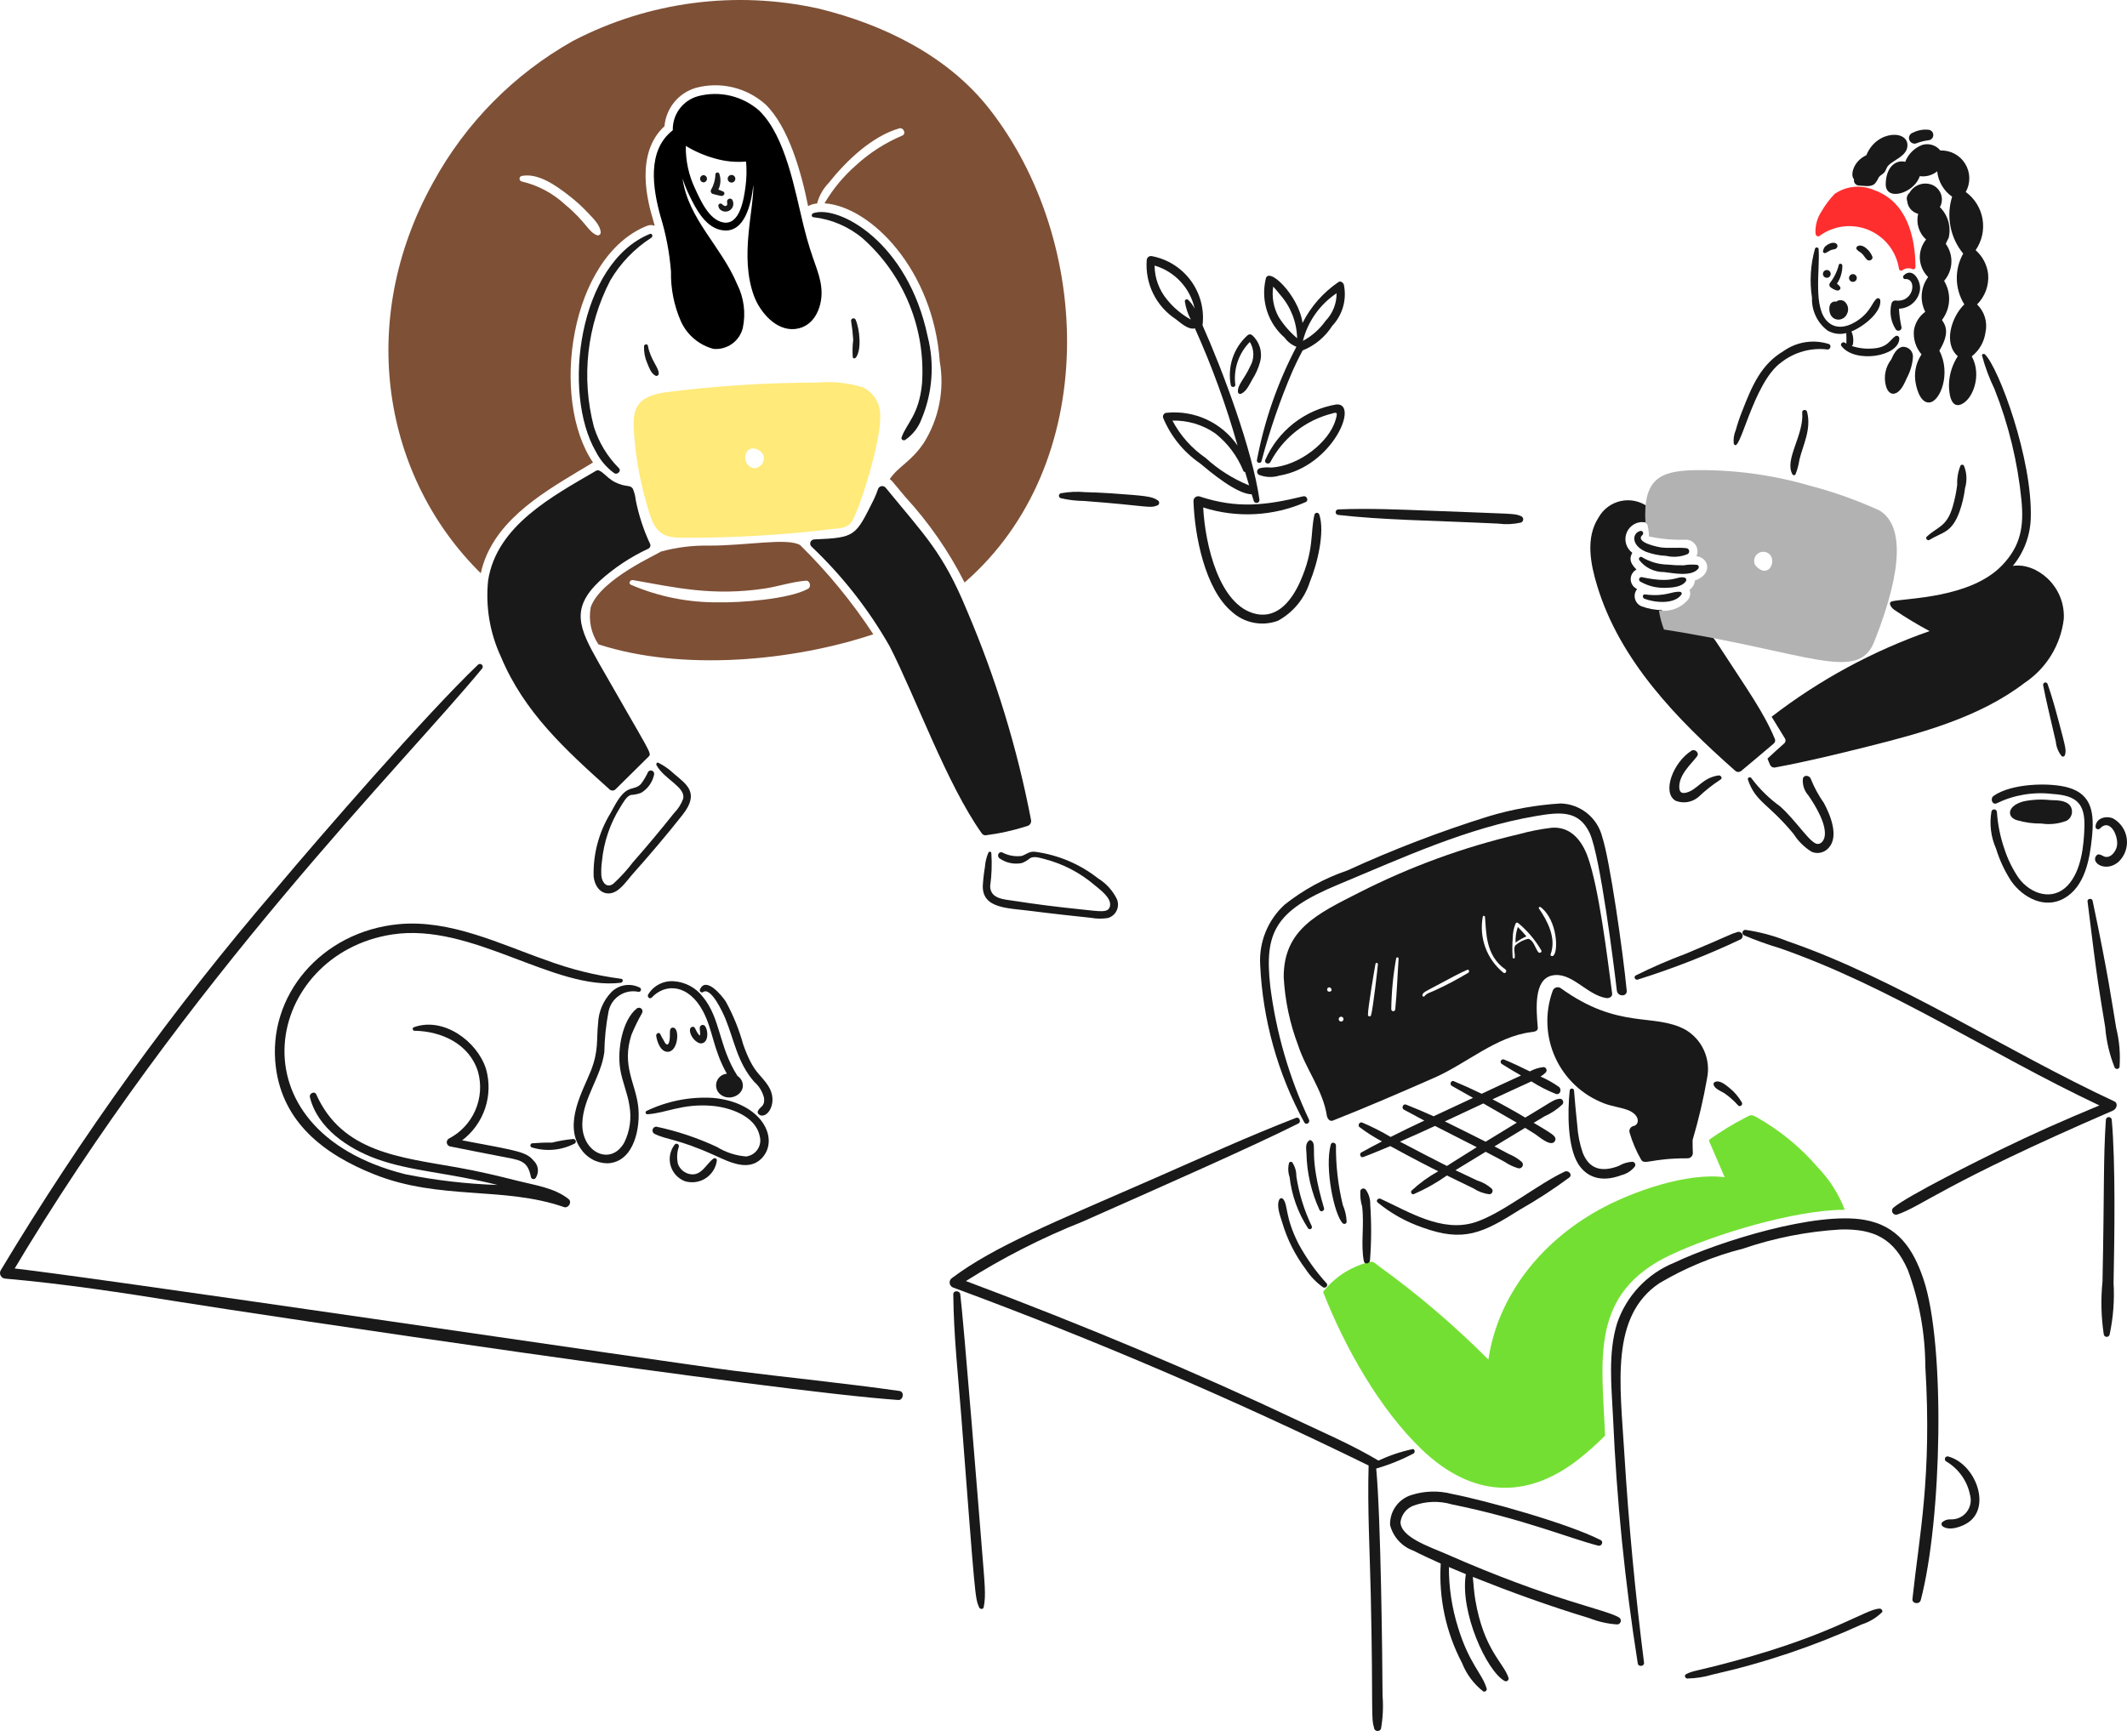 <svg width="403" height="329" viewBox="0 0 403 329" fill="none" xmlns="http://www.w3.org/2000/svg">
<path d="M124.381 144.998C125.817 147.69 129.921 149.134 129.442 151.361C129.079 152.38 128.495 153.307 127.733 154.074C125.217 157.234 122.627 160.344 119.959 163.372C118.844 164.84 117.601 166.206 116.243 167.453C114.971 168.458 114.059 167.203 113.942 165.994C113.887 165.051 113.925 164.104 114.057 163.169C114.407 159.553 115.593 156.068 117.52 152.988C117.999 152.258 118.682 150.846 119.594 150.655C120.249 150.622 120.894 150.483 121.503 150.243C122.127 149.861 122.666 149.354 123.086 148.754C123.505 148.154 123.797 147.474 123.942 146.757C123.965 146.616 123.939 146.472 123.87 146.348C123.801 146.223 123.692 146.126 123.561 146.071C123.43 146.015 123.284 146.006 123.146 146.043C123.009 146.081 122.888 146.163 122.803 146.277C122.44 147.072 121.997 147.829 121.48 148.534C120.744 149.372 119.925 149.251 119.02 149.696C117.482 150.451 116.474 152.704 115.668 154.119C113.467 157.713 112.358 161.871 112.476 166.085C112.608 167.682 113.617 169.413 115.418 169.322C117.287 169.23 118.655 167.02 119.77 165.767C123.056 162.076 126.267 158.312 129.315 154.439C132.664 150.197 130.023 148.638 127.673 146.619C126.793 145.782 125.792 145.083 124.704 144.544C124.471 144.434 124.263 144.773 124.381 144.998Z" fill="#191919"/>
<path d="M187.282 161.569C186.905 162.427 186.68 163.345 186.618 164.281C186.414 165.481 186.277 166.691 186.207 167.906C186.137 172.313 191.176 172.08 195.539 172.67C198.07 173.011 205.476 173.836 206.685 173.942C207.746 174.139 208.832 174.154 209.898 173.987C210.257 173.885 210.591 173.709 210.878 173.47C211.164 173.23 211.397 172.933 211.56 172.597C211.724 172.262 211.815 171.895 211.827 171.522C211.839 171.149 211.772 170.778 211.631 170.432C210.843 168.808 209.61 167.441 208.076 166.489C204.613 163.759 200.479 162.011 196.108 161.429C194.992 161.312 194.536 161.906 193.562 162.226C192.291 162.383 191.002 162.144 189.87 161.543C189.159 161.331 188.824 162.29 189.39 162.682C189.993 163.106 190.675 163.403 191.396 163.556C192.117 163.709 192.861 163.714 193.584 163.571C194.139 163.371 194.654 163.071 195.102 162.686C195.881 162.169 197.039 162.599 197.883 162.801C201.376 163.7 204.619 165.383 207.364 167.724C208.39 168.591 210.641 170.161 210.305 171.734C210.015 173.098 208.397 172.716 204.63 172.328C200.458 171.904 196.286 171.38 192.137 170.733C190.269 170.441 187.651 170.39 187.603 167.951C187.896 165.883 187.972 163.79 187.829 161.706C187.83 161.641 187.808 161.578 187.769 161.527C187.729 161.475 187.673 161.439 187.61 161.423C187.547 161.407 187.48 161.413 187.421 161.439C187.362 161.466 187.313 161.511 187.282 161.569Z" fill="#191919"/>
<path d="M123.493 189.044C126.17 186.225 130.52 186.595 133.203 191.666C135.093 195.237 135.069 198.786 137.716 203.497C137.228 203.534 136.765 203.733 136.401 204.062C136.038 204.391 135.794 204.831 135.708 205.313C135.622 205.796 135.698 206.293 135.925 206.728C136.153 207.162 136.518 207.509 136.963 207.713C138.694 208.653 141.341 207.166 140.635 205.047C140.465 204.576 140.144 204.175 139.723 203.906C136.166 198.347 136.541 192.987 133.158 188.909C132.507 188.058 131.683 187.356 130.739 186.849C129.795 186.342 128.755 186.042 127.686 185.969C126.713 185.893 125.738 186.091 124.872 186.541C124.006 186.99 123.284 187.674 122.787 188.514C122.598 188.936 123.105 189.454 123.493 189.044Z" fill="#191919"/>
<path d="M126.308 197.931C126.034 197.84 125.826 197.316 125.693 197.082C125.476 196.728 125.278 196.363 125.099 195.988C124.887 195.513 124.261 195.897 124.325 196.308C124.494 197.4 125.122 199.386 126.558 199.339C128.484 199.275 128.845 194.896 127.561 194.758C126.925 194.69 126.912 195.394 126.925 195.852C126.931 196.198 126.946 198.185 126.308 197.931Z" fill="#191919"/>
<path d="M131.669 194.845C131.414 194.368 130.78 194.633 130.733 195.095C130.606 196.357 132.033 197.874 132.945 197.74C134.313 197.539 134.205 195.195 133.537 194.412C133.468 194.342 133.382 194.291 133.287 194.265C133.192 194.239 133.092 194.239 132.997 194.264C132.902 194.29 132.815 194.34 132.746 194.41C132.677 194.48 132.628 194.567 132.604 194.663C132.511 195.187 132.748 195.768 132.625 196.258C132.192 196.041 131.845 195.176 131.669 194.845Z" fill="#191919"/>
<path d="M120.588 191.177C117.986 193.324 116.893 198.775 117.511 202.62C117.894 205.013 118.925 207.223 119.267 209.619C119.677 211.967 119.334 214.385 118.285 216.525C115.761 221.047 110.21 218.455 110.331 212.947C110.437 208.137 113.877 204.147 114.501 199.407C114.547 196.821 114.815 194.244 115.3 191.703C115.422 191.087 115.664 190.501 116.014 189.978C116.363 189.456 116.812 189.008 117.336 188.661C117.859 188.313 118.446 188.072 119.063 187.953C119.68 187.833 120.314 187.837 120.93 187.964C121.028 187.988 121.131 187.975 121.221 187.929C121.311 187.883 121.381 187.807 121.42 187.714C121.458 187.62 121.463 187.517 121.431 187.421C121.4 187.325 121.336 187.243 121.25 187.19C120.373 186.734 119.374 186.57 118.398 186.723C117.421 186.875 116.52 187.336 115.824 188.038C114.286 189.646 113.393 191.764 113.317 193.988C112.982 197.055 113.472 199.055 111.949 202.947C110.556 206.504 106.706 212.926 109.99 217.649C110.541 218.51 111.299 219.22 112.195 219.713C113.091 220.207 114.096 220.468 115.118 220.474C120.223 220.237 121.405 213.545 120.906 209.579C120.351 205.157 117.767 201.944 119.634 196.132C120.219 194.707 120.896 193.321 121.661 191.983C121.738 191.84 121.761 191.675 121.727 191.516C121.692 191.357 121.601 191.216 121.471 191.119C121.341 191.021 121.181 190.974 121.019 190.984C120.857 190.995 120.704 191.064 120.588 191.177Z" fill="#191919"/>
<path d="M135.08 208.074C130.735 207.816 126.397 208.671 122.475 210.558C122.414 210.595 122.366 210.65 122.339 210.717C122.312 210.783 122.308 210.856 122.325 210.925C122.343 210.994 122.383 211.056 122.438 211.101C122.494 211.146 122.562 211.172 122.634 211.175C126.044 211.005 129.296 209.098 134.897 209.578C138.246 209.866 143.108 211.47 143.924 215.253C144.052 215.679 144.086 216.128 144.023 216.569C143.96 217.009 143.802 217.431 143.56 217.804C143.318 218.177 142.997 218.493 142.621 218.73C142.244 218.966 141.82 219.118 141.379 219.175C139.417 219.021 137.519 218.404 135.841 217.374C132.165 215.653 128.302 214.361 124.331 213.523C124.175 213.528 124.025 213.584 123.904 213.681C123.782 213.777 123.694 213.911 123.653 214.061C123.613 214.211 123.621 214.37 123.677 214.515C123.733 214.661 123.835 214.784 123.966 214.867C126.411 216.081 128.335 215.773 135.419 218.969C138.068 220.168 141.754 222.091 144.261 219.584C147.823 216.002 144.476 208.918 135.08 208.074Z" fill="#191919"/>
<path d="M135.209 219.555C133.79 220.599 132.929 222.857 130.832 222.541C130.304 222.458 129.808 222.238 129.392 221.903C128.976 221.569 128.656 221.13 128.463 220.633C128.2 219.531 128.255 218.377 128.622 217.305C128.641 217.211 128.63 217.113 128.59 217.025C128.55 216.938 128.483 216.865 128.4 216.818C128.316 216.771 128.219 216.752 128.124 216.763C128.029 216.774 127.939 216.815 127.869 216.881C127.43 217.429 127.126 218.074 126.982 218.762C126.838 219.45 126.858 220.162 127.039 220.841C127.221 221.52 127.56 222.146 128.029 222.67C128.497 223.194 129.083 223.6 129.737 223.856C130.398 224.06 131.096 224.117 131.781 224.022C132.466 223.927 133.122 223.683 133.702 223.307C134.282 222.931 134.773 222.432 135.14 221.846C135.507 221.26 135.74 220.6 135.824 219.914C135.826 219.841 135.808 219.769 135.772 219.706C135.737 219.643 135.685 219.59 135.622 219.553C135.56 219.517 135.488 219.498 135.416 219.498C135.343 219.498 135.272 219.518 135.209 219.555Z" fill="#191919"/>
<path d="M145.591 205.854C144.051 203.424 142.804 203.521 140.828 197.99C140.048 195.15 138.938 192.412 137.521 189.83C136.819 188.755 133.718 184.893 132.598 187.574C132.578 187.651 132.58 187.732 132.606 187.808C132.632 187.883 132.679 187.95 132.742 187.998C132.806 188.047 132.882 188.076 132.961 188.082C133.041 188.087 133.12 188.069 133.19 188.03C134.719 186.927 137.02 192.04 137.432 193.044C139.129 197.169 139.693 201.358 142.904 205.034C143.831 205.841 144.484 206.916 144.773 208.111C144.927 209.835 143.988 209.636 143.587 210.595C143.453 210.915 143.744 211.231 143.996 211.348C145.5 211.99 147.477 208.828 145.591 205.854Z" fill="#191919"/>
<path d="M107.743 227.258C105.077 225.113 101.38 224.632 98.168 223.815C94.387 222.855 90.578 221.951 86.726 221.27C75.775 219.313 64.835 218.401 59.921 207.41C59.605 206.703 58.549 207.229 58.712 207.912C60.131 213.802 65.957 217.679 71.317 219.629C77.828 221.994 84.817 222.21 94.27 224.575C88.397 224.379 82.55 223.7 76.789 222.545C43.078 214.061 50.374 180.721 74.35 177.095C89.496 174.802 104.915 187.776 117.618 186.257C118.006 186.211 118.188 185.591 117.709 185.506C112.849 184.871 108.078 183.686 103.486 181.973C94.887 178.98 85.311 174.202 75.472 175.158C60.935 176.569 50.531 188.679 52.268 202.281C53.59 212.632 61.227 218.712 70.914 222.568C83.383 227.534 95.396 224.785 106.86 228.768C107.69 229.056 108.44 227.826 107.743 227.258Z" fill="#191919"/>
<path d="M85.03 215.799C84.898 215.88 84.792 215.998 84.725 216.138C84.658 216.278 84.632 216.434 84.652 216.587C84.671 216.741 84.734 216.886 84.833 217.005C84.933 217.124 85.064 217.212 85.212 217.258C88.288 217.895 91.363 218.469 94.466 219.082C98.564 219.891 99.945 219.795 100.598 223.093C100.621 223.179 100.666 223.257 100.729 223.32C100.792 223.383 100.87 223.428 100.956 223.451C101.042 223.474 101.132 223.475 101.218 223.452C101.304 223.429 101.383 223.385 101.446 223.322C101.807 222.818 101.972 222.199 101.909 221.582C101.846 220.965 101.56 220.392 101.105 219.971C99.713 218.274 98.04 218.096 87.564 216.119C89.597 214.578 91.116 212.457 91.921 210.036C92.727 207.616 92.781 205.008 92.078 202.556C90.381 197.292 84.003 192.676 78.446 194.67C78.365 194.692 78.295 194.743 78.249 194.814C78.203 194.884 78.184 194.968 78.195 195.051C78.206 195.134 78.247 195.211 78.31 195.266C78.373 195.322 78.454 195.352 78.537 195.353C83.668 195.423 88.96 197.866 90.572 203.126C91.243 205.554 91.058 208.138 90.049 210.446C89.04 212.753 87.267 214.644 85.03 215.799Z" fill="#191919"/>
<path d="M108.623 215.864C107.265 215.988 105.917 216.218 104.593 216.549C103.319 216.53 102.045 216.576 100.776 216.684C100.702 216.711 100.636 216.758 100.587 216.819C100.538 216.881 100.507 216.955 100.498 217.033C100.488 217.111 100.501 217.19 100.534 217.261C100.567 217.333 100.619 217.394 100.685 217.437C102.044 217.867 103.476 218.022 104.896 217.893C106.316 217.763 107.697 217.353 108.956 216.684C109.024 216.618 109.07 216.533 109.089 216.44C109.109 216.347 109.1 216.251 109.064 216.163C109.028 216.075 108.968 215.999 108.889 215.946C108.811 215.893 108.718 215.864 108.623 215.864Z" fill="#191919"/>
<path d="M365.561 102.326C367.987 100.82 369.756 101.081 371.258 96.991C371.773 95.538 372.129 94.032 372.318 92.501C372.729 91.104 372.654 89.609 372.106 88.259C372.072 88.202 372.024 88.154 371.966 88.121C371.908 88.088 371.842 88.07 371.775 88.07C371.708 88.07 371.643 88.088 371.584 88.121C371.526 88.154 371.478 88.202 371.444 88.259C370.984 89.41 370.774 90.646 370.829 91.884C370.654 93.296 370.364 94.691 369.964 96.056C368.837 99.891 367.124 99.778 365.039 101.732C364.763 102.01 365.187 102.553 365.561 102.326Z" fill="#191919"/>
<path d="M391.966 149.289C388.403 148.228 381.026 148.466 377.696 150.86C377.06 151.318 377.427 152.6 378.29 152.252C381.58 150.65 385.263 150.033 388.895 150.474C393.474 150.752 395.063 152.337 394.935 156.697C394.829 160.303 394.346 165.064 391.754 167.82C388.886 170.855 384.714 169.436 382.477 166.407C381.313 164.699 380.399 162.834 379.764 160.867C378.988 158.615 378.513 156.27 378.352 153.893C378.345 153.771 378.296 153.655 378.213 153.565C378.13 153.475 378.018 153.416 377.896 153.4C377.775 153.384 377.652 153.41 377.548 153.475C377.444 153.54 377.366 153.639 377.327 153.755C376.905 156.152 377.206 158.619 378.192 160.844C378.858 163.018 379.825 165.088 381.064 166.995C383.27 170.121 387.376 172.327 391.048 170.278C395.014 168.064 395.926 162.893 396.35 158.789C396.823 154.214 396.418 150.619 391.966 149.289Z" fill="#191919"/>
<path d="M382.305 155.487C383.757 155.9 385.262 156.099 386.772 156.078C388.386 156.322 390.036 156.141 391.559 155.552C391.803 155.419 392.016 155.235 392.184 155.013C392.352 154.791 392.471 154.536 392.534 154.265C392.596 153.994 392.601 153.712 392.547 153.439C392.493 153.166 392.382 152.907 392.221 152.68C391.334 151.607 389.713 151.692 388.46 151.633C386.761 151.449 385.043 151.534 383.37 151.883C380.072 152.795 380.284 155.033 382.305 155.487Z" fill="#191919"/>
<path d="M400.34 155.098C399.016 154.555 397.116 155.03 397.035 156.695C397.038 156.788 397.068 156.879 397.121 156.957C397.175 157.034 397.249 157.094 397.336 157.13C397.422 157.166 397.518 157.177 397.61 157.16C397.702 157.143 397.788 157.1 397.856 157.036C399.882 154.892 401.504 158.701 401.07 160.455C400.843 161.367 400.009 162.576 398.904 162.392C398.38 162.303 397.67 161.543 397.171 162.18C396.085 163.577 399.042 165.384 401.388 163.342C401.977 162.786 402.426 162.098 402.699 161.336C402.972 160.573 403.061 159.757 402.959 158.953C402.857 158.15 402.567 157.382 402.111 156.712C401.656 156.042 401.049 155.489 400.34 155.098Z" fill="#191919"/>
<path d="M90.577 125.967C80.742 135.367 60.85 158.252 52.188 168.569C32.836 191.124 15.423 215.272 0.133 240.756C0.044 240.916 -0.002 241.096 4.69947e-05 241.279C0.002 241.462 0.051 241.642 0.142 241.8C0.234 241.959 0.365 242.091 0.523 242.184C0.68 242.276 0.86 242.327 1.042 242.33C12.19 243.312 23.245 244.998 34.276 246.773C49.547 249.234 146.412 263.684 170.197 265.328C171.155 265.393 171.406 263.758 170.426 263.618C159.959 262.133 149.409 261.09 138.923 259.766C127.55 258.331 13.261 241.371 1.042 240.209C1.339 240.733 1.636 241.269 1.954 241.783C35.254 185.615 76.634 144.623 91.33 126.718C91.422 126.616 91.47 126.483 91.467 126.347C91.463 126.211 91.407 126.081 91.311 125.985C91.214 125.888 91.084 125.833 90.948 125.829C90.811 125.826 90.678 125.875 90.577 125.967Z" fill="#191919"/>
<path d="M249.052 97.525C248.231 101.002 249.052 104.128 246.34 110.222C244.855 113.552 242.214 117.221 238.068 116.372C231.026 114.945 228.324 103.205 227.97 96.177C234.352 98.213 241.259 97.849 247.392 95.152C248.028 94.834 247.574 93.901 246.936 94.058C239.767 95.812 234.362 96.431 227.263 94.081C227.13 94.045 226.99 94.039 226.854 94.066C226.719 94.092 226.591 94.149 226.481 94.233C226.37 94.317 226.281 94.424 226.219 94.548C226.158 94.672 226.125 94.808 226.125 94.946C226.337 101.553 228.335 111.685 233.372 115.916C234.531 116.982 235.961 117.707 237.505 118.013C239.049 118.319 240.648 118.193 242.125 117.649C245.011 116.075 247.176 113.445 248.166 110.311C249.585 106.892 251.063 100.849 249.966 97.523C249.937 97.425 249.876 97.339 249.794 97.278C249.711 97.217 249.611 97.184 249.509 97.184C249.406 97.185 249.306 97.218 249.224 97.279C249.142 97.341 249.082 97.427 249.052 97.525Z" fill="#191919"/>
<path d="M243.393 63.989C243.953 64.772 244.73 65.374 245.628 65.721C242.088 72.461 239.568 79.689 238.152 87.169C238.121 87.283 238.138 87.406 238.198 87.508C238.257 87.611 238.355 87.686 238.47 87.716C238.585 87.746 238.707 87.73 238.81 87.67C238.912 87.61 238.987 87.512 239.017 87.398C240.563 81.547 242.536 75.817 244.922 70.256C246.144 67.575 246.538 66.99 246.812 66.404C246.844 66.408 246.877 66.4 246.903 66.381C249.174 65.444 251.1 63.828 252.418 61.755C253.366 60.749 254.063 59.533 254.452 58.206C254.84 56.879 254.908 55.478 254.651 54.12C254.611 53.642 254.036 53.116 253.559 53.483C250.687 55.447 248.358 58.105 246.788 61.21C246.091 55.975 240.11 50.162 239.789 53.004C239.343 54.99 239.443 57.059 240.077 58.993C240.712 60.926 241.857 62.653 243.393 63.989ZM253.241 55.577C253.259 57.532 252.505 59.417 251.143 60.82C250.028 62.397 248.561 63.693 246.858 64.603C247.797 60.911 250.075 57.697 253.241 55.577ZM242.595 55.918C244.577 58.191 245.699 61.088 245.764 64.103C244.405 62.95 243.229 61.597 242.277 60.09C241.304 58.335 240.936 56.308 241.229 54.323C241.73 54.826 242.203 55.462 242.595 55.918Z" fill="#191919"/>
<path d="M237.154 93.682C237.292 94.106 237.425 94.55 237.565 94.983C237.619 95.106 237.715 95.206 237.836 95.264C237.958 95.321 238.096 95.333 238.225 95.297C238.355 95.261 238.467 95.179 238.54 95.067C238.614 94.954 238.644 94.819 238.626 94.686C237.296 85.287 231.661 70.205 227.843 61.658C228.208 58.666 227.422 55.648 225.645 53.214C223.868 50.78 221.232 49.113 218.271 48.55C218.154 48.52 218.032 48.517 217.915 48.541C217.797 48.565 217.685 48.614 217.589 48.687C217.493 48.759 217.414 48.852 217.359 48.958C217.303 49.065 217.272 49.183 217.268 49.303C217.101 51.491 217.525 53.684 218.495 55.653C219.465 57.622 220.945 59.294 222.782 60.495C223.7 61.193 224.969 62.387 226.176 62.273C226.252 62.272 226.325 62.248 226.388 62.205C229.63 69.411 232.335 76.847 234.479 84.452C233.006 82.31 230.985 80.603 228.628 79.508C226.27 78.413 223.661 77.972 221.075 78.229C220.962 78.23 220.851 78.257 220.75 78.308C220.649 78.359 220.561 78.432 220.493 78.522C220.425 78.612 220.378 78.717 220.356 78.828C220.335 78.939 220.339 79.053 220.368 79.162C221.81 82.655 224.233 85.656 227.344 87.801C229.421 89.529 234.327 93.644 237.154 93.682ZM221.153 56.824C219.621 55.005 218.773 52.706 218.759 50.327C220.639 50.883 222.336 51.933 223.671 53.369C225.007 54.805 225.932 56.573 226.35 58.489C226.036 57.869 225.62 57.306 225.119 56.824C225.066 56.775 224.998 56.742 224.926 56.729C224.854 56.717 224.78 56.726 224.713 56.755C224.646 56.784 224.588 56.831 224.547 56.892C224.507 56.953 224.484 57.024 224.483 57.098C224.663 58.309 225.048 59.481 225.622 60.563C223.906 59.615 222.389 58.346 221.153 56.824ZM222.133 79.709C225.035 79.641 227.884 80.495 230.269 82.148C232.622 84.011 234.449 86.454 235.572 89.237C235.663 89.398 235.784 89.466 235.913 89.449C236.163 90.297 236.414 91.158 236.664 91.994C233.624 90.761 230.83 88.993 228.413 86.774C225.779 84.962 223.624 82.538 222.133 79.709Z" fill="#191919"/>
<path d="M253.186 76.653C250.24 77.153 247.465 78.38 245.113 80.223C242.76 82.066 240.905 84.466 239.714 87.207C239.502 87.778 240.376 88.096 240.673 87.619C241.861 85.34 243.517 83.338 245.534 81.745C247.551 80.152 249.882 79.003 252.374 78.375C252.624 78.312 252.987 78.129 253.223 78.308C253.403 78.448 253.11 79.425 253.04 79.606C251.844 83.792 246.06 88.374 240.779 88.611C240.069 88.533 239.352 88.579 238.658 88.747C238.534 88.787 238.424 88.861 238.341 88.961C238.257 89.061 238.204 89.183 238.187 89.312C238.171 89.441 238.191 89.572 238.246 89.69C238.301 89.808 238.389 89.907 238.499 89.977C239.741 90.479 241.118 90.535 242.397 90.138C252.463 88.461 257.611 76.29 253.186 76.653Z" fill="#191919"/>
<path d="M234.051 72.942C233.864 71.466 234.016 69.966 234.493 68.557C234.971 67.147 235.762 65.865 236.808 64.806C237.236 65.513 237.465 66.324 237.469 67.151C237.473 67.978 237.253 68.79 236.832 69.502C235.797 71.794 234.471 72.895 234.552 74.242C234.552 74.316 234.572 74.389 234.609 74.453C234.647 74.517 234.7 74.571 234.765 74.608C234.829 74.644 234.902 74.664 234.976 74.664C235.051 74.664 235.124 74.644 235.188 74.607C236.214 74.13 236.74 72.829 237.285 71.894C237.937 70.872 238.43 69.756 238.747 68.585C238.989 67.685 238.977 66.736 238.712 65.842C238.446 64.949 237.938 64.146 237.243 63.525C237.126 63.42 236.975 63.363 236.819 63.363C236.662 63.363 236.511 63.42 236.395 63.525C235.079 64.697 234.093 66.194 233.535 67.865C232.977 69.536 232.866 71.325 233.213 73.052C233.345 73.489 234.093 73.398 234.051 72.942Z" fill="#191919"/>
<path d="M219.402 94.853C218.297 94.047 216.974 93.96 210.376 93.485C208.804 93.372 207.207 93.326 205.635 93.273C204.082 93.134 202.518 93.205 200.984 93.485C200.883 93.515 200.795 93.576 200.732 93.661C200.669 93.745 200.635 93.847 200.635 93.952C200.635 94.058 200.669 94.16 200.732 94.244C200.795 94.328 200.883 94.39 200.984 94.42C202.435 94.754 203.917 94.929 205.406 94.944C217.617 95.864 217.727 96.401 219.288 95.792C219.377 95.756 219.456 95.697 219.514 95.62C219.573 95.543 219.61 95.452 219.622 95.356C219.634 95.26 219.62 95.163 219.581 95.075C219.542 94.986 219.481 94.909 219.402 94.853Z" fill="#191919"/>
<path d="M288.133 97.796C286.816 97.287 287.456 97.439 270.991 96.793C265.18 96.564 259.368 96.311 253.555 96.54C253.421 96.549 253.296 96.608 253.205 96.705C253.113 96.803 253.062 96.931 253.062 97.065C253.062 97.199 253.113 97.328 253.205 97.425C253.296 97.523 253.421 97.582 253.555 97.59C261.903 98.549 270.523 98.608 283.823 99.232C285.259 99.422 286.718 99.36 288.133 99.049C288.268 99.01 288.387 98.927 288.472 98.814C288.556 98.701 288.602 98.564 288.602 98.423C288.602 98.281 288.556 98.144 288.472 98.031C288.387 97.918 288.268 97.836 288.133 97.796Z" fill="#191919"/>
<path d="M387.119 129.888C387.633 132.584 388.18 134.796 389.512 140.556C389.602 141.555 389.983 142.505 390.606 143.29C390.652 143.334 390.709 143.366 390.77 143.382C390.832 143.398 390.897 143.398 390.958 143.382C391.02 143.367 391.076 143.335 391.122 143.291C391.168 143.247 391.203 143.192 391.221 143.131C391.535 142.251 391.41 141.804 390.038 136.635C389.414 134.289 388.765 131.95 387.964 129.661C387.933 129.549 387.86 129.454 387.76 129.396C387.659 129.338 387.54 129.322 387.428 129.352C387.316 129.382 387.221 129.456 387.163 129.556C387.105 129.657 387.089 129.776 387.119 129.888Z" fill="#191919"/>
<path d="M395.521 170.824C397.527 187.192 397.744 187.688 398.872 194.666C399.081 197.303 399.688 199.893 400.673 202.348C400.724 202.43 400.798 202.496 400.885 202.537C400.972 202.578 401.07 202.594 401.165 202.582C401.261 202.57 401.352 202.531 401.426 202.469C401.5 202.407 401.555 202.326 401.585 202.234C401.771 199.741 401.556 197.235 400.949 194.81C400.276 190.8 399.43 184.63 396.48 170.695C396.369 170.167 395.447 170.281 395.521 170.824Z" fill="#191919"/>
<path d="M355.085 36.02C353.88 35.496 352.56 35.288 351.252 35.416C349.944 35.544 348.69 36.003 347.609 36.75C346.651 37.748 345.817 38.858 345.125 40.056C344.288 41.306 343.888 42.797 343.986 44.298C343.986 44.34 344.002 44.38 344.03 44.41C344.042 44.484 344.072 44.553 344.116 44.613C344.161 44.672 344.22 44.72 344.287 44.752C344.355 44.783 344.429 44.798 344.503 44.794C344.577 44.791 344.649 44.769 344.713 44.731C346.036 43.75 347.59 43.129 349.224 42.928C350.858 42.727 352.516 42.953 354.036 43.584C355.557 44.216 356.888 45.231 357.898 46.53C358.909 47.83 359.566 49.369 359.804 50.998C359.82 51.058 359.849 51.114 359.89 51.161C359.93 51.208 359.981 51.245 360.038 51.269C360.096 51.293 360.158 51.304 360.22 51.301C360.282 51.297 360.342 51.279 360.396 51.249C360.677 51.031 361.014 50.894 361.367 50.854C361.721 50.814 362.079 50.872 362.402 51.022C362.655 51.132 362.928 50.863 362.926 50.61C362.888 44.729 361.221 38.198 355.085 36.02Z" fill="#FF2E2E"/>
<path d="M363.784 54.873C363.971 53.278 362.423 50.502 360.683 52.207C360.454 52.432 360.616 52.918 360.957 52.89C363.271 52.699 362.681 57.438 359.11 56.948C358.941 56.945 358.778 57.001 358.645 57.104C358.513 57.208 358.42 57.354 358.382 57.518C358.166 58.364 358.131 59.246 358.281 60.106C358.43 60.966 358.759 61.785 359.248 62.509C359.333 62.592 359.442 62.649 359.559 62.672C359.677 62.696 359.799 62.684 359.91 62.639C360.021 62.594 360.117 62.517 360.185 62.419C360.254 62.321 360.292 62.204 360.295 62.085C360.027 60.908 359.859 59.711 359.795 58.507C360.784 58.476 361.729 58.093 362.461 57.427C363.192 56.761 363.662 55.855 363.784 54.873Z" fill="#191919"/>
<path d="M346.276 62.653C347.345 63.272 348.615 63.444 349.81 63.13C349.854 63.767 349.844 64.403 349.831 65.039C349.831 65.177 349.89 65.151 349.513 64.924C349.135 64.698 348.601 65.198 348.876 65.561C351.422 68.954 359.863 67.593 359.863 64.125C359.862 64.04 359.84 63.956 359.797 63.882C359.754 63.809 359.693 63.747 359.619 63.705C359.546 63.662 359.462 63.639 359.377 63.638C359.292 63.637 359.208 63.659 359.133 63.701C358.037 64.413 357.734 65.873 354.802 66.049C353.462 66.154 352.113 65.991 350.836 65.569C350.907 65.531 350.967 65.475 351.011 65.408C351.055 65.341 351.082 65.263 351.089 65.183C351.225 64.381 351.122 63.556 350.792 62.812C353.097 61.906 356.633 59.081 356.238 56.818C356.221 56.757 356.189 56.7 356.146 56.653C356.104 56.605 356.051 56.568 355.992 56.543C355.933 56.519 355.869 56.508 355.805 56.512C355.741 56.516 355.679 56.535 355.623 56.566C354.696 57.257 354.539 58.871 352.23 60.555C350.486 61.828 348.104 62.651 346.325 61.011C343.455 58.364 344.853 51.206 344.571 47.225C344.567 47.143 344.535 47.065 344.479 47.004C344.424 46.944 344.349 46.904 344.267 46.894C344.186 46.883 344.103 46.901 344.034 46.945C343.965 46.989 343.913 47.056 343.888 47.134C343.029 50.156 342.834 53.329 343.317 56.434C343.271 57.633 343.517 58.824 344.032 59.907C344.547 60.99 345.317 61.932 346.276 62.653Z" fill="#191919"/>
<path d="M346.123 52.645C346.319 52.645 346.506 52.568 346.644 52.43C346.782 52.292 346.859 52.105 346.859 51.91C346.859 51.715 346.782 51.527 346.644 51.389C346.506 51.251 346.319 51.174 346.123 51.174C345.928 51.174 345.741 51.251 345.603 51.389C345.465 51.527 345.388 51.715 345.388 51.91C345.388 52.105 345.465 52.292 345.603 52.43C345.741 52.568 345.928 52.645 346.123 52.645Z" fill="#191919"/>
<path d="M351.069 53.421C351.264 53.421 351.451 53.344 351.589 53.206C351.727 53.068 351.805 52.881 351.805 52.686C351.805 52.49 351.727 52.303 351.589 52.165C351.451 52.027 351.264 51.95 351.069 51.95C350.874 51.95 350.687 52.027 350.549 52.165C350.411 52.303 350.333 52.49 350.333 52.686C350.333 52.881 350.411 53.068 350.549 53.206C350.687 53.344 350.874 53.421 351.069 53.421Z" fill="#191919"/>
<path d="M346.025 47.877C346.14 47.785 346.276 47.762 346.414 47.665C346.573 47.56 346.74 47.468 346.914 47.391C347.279 47.232 347.712 47.323 347.985 47.003C348.036 46.952 348.077 46.892 348.105 46.825C348.132 46.759 348.147 46.688 348.147 46.616C348.147 46.544 348.132 46.472 348.105 46.406C348.077 46.34 348.036 46.279 347.985 46.229C347.402 45.688 346.288 46.229 345.728 46.799C345.575 47.019 345.467 47.267 345.41 47.529C345.296 47.898 345.775 48.104 346.025 47.877Z" fill="#191919"/>
<path d="M353.609 47.064C352.373 46.003 351.372 46.788 351.83 47.314C352.108 47.63 352.515 47.793 352.833 48.111C353.151 48.43 353.386 48.881 353.722 49.206C354.146 49.609 354.967 49.206 354.748 48.614C354.504 48.011 354.112 47.478 353.609 47.064Z" fill="#191919"/>
<path d="M346.905 54.493C347.255 54.766 347.659 54.961 348.091 55.063C348.453 55.114 348.886 54.745 348.638 54.357C348.481 54.122 348.28 53.921 348.044 53.765C348.726 52.748 349.083 51.548 349.07 50.323C349.049 49.958 348.457 49.822 348.385 50.232C348.07 51.477 347.496 52.643 346.699 53.651C346.656 53.719 346.627 53.796 346.614 53.875C346.601 53.955 346.604 54.037 346.623 54.115C346.642 54.194 346.677 54.268 346.726 54.333C346.774 54.398 346.835 54.452 346.905 54.493Z" fill="#191919"/>
<path d="M347.906 57.172C347.763 57.137 347.614 57.134 347.469 57.162C347.325 57.191 347.188 57.25 347.069 57.337C346.949 57.423 346.85 57.535 346.779 57.663C346.707 57.792 346.664 57.935 346.653 58.082C346.629 58.152 346.629 58.196 346.606 58.264C346.409 60.981 349.285 61.234 349.999 59.382C350.169 58.992 350.206 58.557 350.102 58.145C349.999 57.732 349.762 57.366 349.429 57.102C349.2 56.952 348.93 56.877 348.656 56.89C348.383 56.902 348.12 57.001 347.906 57.172Z" fill="#191919"/>
<path d="M364.169 27.479C363.444 27.76 362.786 28.189 362.236 28.738C361.686 29.288 361.257 29.946 360.977 30.671C359.346 30.247 357.371 31.46 357.284 34.82C357.195 38.298 362.714 36.621 363.734 33.384C364.318 33.466 364.913 33.428 365.482 33.271C366.051 33.114 366.581 32.842 367.041 32.472C367.138 33.43 367.44 34.355 367.928 35.185C368.416 36.015 369.077 36.729 369.866 37.28C369.296 39.111 369.189 41.054 369.555 42.936C369.921 44.818 370.749 46.58 371.964 48.063C371.134 49.538 370.716 51.209 370.753 52.902C370.79 54.594 371.282 56.245 372.176 57.682C369.737 60.053 368.146 65.067 370.943 67.506C369.952 69.028 369.378 70.783 369.281 72.597C369.215 73.829 369.395 77.502 371.537 76.654C373.76 75.776 375.567 71.156 373.588 67.534C375.011 66.417 375.943 64.79 376.186 62.997C376.396 62.051 376.36 61.066 376.081 60.138C375.802 59.209 375.289 58.368 374.591 57.695C375.341 56.949 375.917 56.049 376.279 55.056C376.642 54.064 376.782 53.004 376.689 51.951C376.492 50.196 375.646 48.578 374.318 47.414C375.508 45.696 375.979 43.58 375.63 41.519C375.281 39.458 374.139 37.616 372.449 36.385C372.908 35.566 373.14 34.64 373.122 33.701C373.104 32.762 372.837 31.845 372.347 31.044C371.857 30.244 371.163 29.588 370.335 29.144C369.508 28.701 368.577 28.485 367.639 28.521C367.232 28.019 366.683 27.651 366.064 27.465C365.446 27.279 364.785 27.284 364.169 27.479Z" fill="#191919"/>
<path d="M368.573 59.639C369.087 58.642 369.336 57.529 369.297 56.407C369.257 55.285 368.929 54.193 368.346 53.234C369.183 52.271 369.67 51.054 369.728 49.779C369.786 48.505 369.411 47.248 368.664 46.214C368.827 45.825 369.01 45.445 369.211 45.075C369.456 44.044 369.432 42.968 369.141 41.95C368.849 40.932 368.301 40.006 367.548 39.261C367.758 38.885 367.884 38.469 367.919 38.04C367.953 37.611 367.895 37.18 367.748 36.776C367.6 36.372 367.368 36.004 367.066 35.697C366.764 35.391 366.4 35.153 365.998 35C365.225 34.718 364.378 34.719 363.605 35.003C362.833 35.286 362.187 35.835 361.781 36.55C361.559 36.738 361.399 36.989 361.323 37.27C361.247 37.551 361.259 37.848 361.357 38.122C361.41 38.688 361.638 39.223 362.01 39.652C362.382 40.081 362.879 40.384 363.431 40.517C363.217 41.39 363.243 42.305 363.508 43.164C363.773 44.023 364.266 44.794 364.935 45.395C364.103 46.416 363.681 47.711 363.753 49.026C363.825 50.341 364.385 51.582 365.323 52.507C364.631 53.446 364.213 54.56 364.116 55.723C364.02 56.886 364.248 58.053 364.776 59.094C364.206 59.506 363.723 60.026 363.355 60.624C362.987 61.223 362.741 61.889 362.632 62.583C362.548 63.405 362.632 64.234 362.879 65.022C363.127 65.81 363.532 66.539 364.07 67.165C363.141 68.553 362.714 70.218 362.861 71.882C362.98 73.226 363.709 76.336 365.482 76.281C367.603 76.228 369.724 70.741 367.442 66.458C369.483 63.101 368.628 61.657 367.943 60.645C368.184 60.33 368.395 59.993 368.573 59.639Z" fill="#191919"/>
<path d="M360.502 65.726C359.41 65.87 358.748 67.162 358.337 68.119C357.795 68.812 357.421 69.622 357.243 70.483C357.065 71.345 357.088 72.237 357.31 73.088C357.522 73.936 358.089 74.897 359.111 74.547C360.21 74.17 360.871 72.566 361.3 71.606C361.945 70.399 362.333 69.073 362.441 67.709C362.46 67.448 362.423 67.185 362.333 66.939C362.243 66.693 362.101 66.469 361.918 66.281C361.735 66.094 361.514 65.947 361.27 65.852C361.026 65.756 360.764 65.713 360.502 65.726Z" fill="#191919"/>
<path d="M337.558 68.631C340.03 66.713 343.162 65.853 346.267 66.238C346.791 66.257 347.062 65.443 346.54 65.212C345.1 64.746 343.571 64.624 342.075 64.853C340.579 65.083 339.157 65.659 337.923 66.535C333.723 69.04 332.022 72.915 330.037 78.046C329.585 79.178 329.197 80.334 328.875 81.509C328.534 82.312 328.4 83.187 328.487 84.055C329.585 86.699 332.041 72.489 337.558 68.631Z" fill="#191919"/>
<path d="M339.618 89.904C339.648 89.954 339.689 89.995 339.739 90.024C339.789 90.053 339.846 90.068 339.904 90.068C339.961 90.068 340.018 90.053 340.068 90.024C340.118 89.995 340.16 89.954 340.189 89.904C340.545 89.001 340.796 88.061 340.94 87.1C341.589 84.388 343.252 81.34 342.376 78.029C342.244 77.526 341.419 77.618 341.464 78.144C341.833 82.464 338.009 87.096 339.618 89.904Z" fill="#191919"/>
<path d="M351.262 33.95V34.202C351.266 34.455 351.367 34.696 351.546 34.875C351.725 35.054 351.966 35.156 352.219 35.159C353.154 35.201 354.423 35.515 355.188 34.841C355.491 34.502 355.737 34.117 355.918 33.7C356.196 33.222 356.603 33.108 356.944 32.766C357.33 32.378 357.394 31.757 357.81 31.331C358.777 30.336 361.07 29.634 361.367 27.912C361.935 24.596 355.602 24.482 353.617 29.415C351.137 30.546 350.52 33.208 351.262 33.95Z" fill="#191919"/>
<path d="M363.042 27.184C363.767 26.896 364.525 26.697 365.298 26.59C365.564 26.59 365.819 26.484 366.008 26.296C366.196 26.108 366.301 25.853 366.301 25.587C366.301 25.321 366.196 25.066 366.008 24.878C365.819 24.689 365.564 24.584 365.298 24.584C364.323 24.5 363.344 24.689 362.471 25.131C362.336 25.168 362.21 25.232 362.1 25.318C361.99 25.404 361.897 25.512 361.829 25.633C361.76 25.755 361.716 25.889 361.699 26.028C361.682 26.167 361.692 26.308 361.73 26.443C361.767 26.578 361.831 26.704 361.917 26.814C362.003 26.924 362.11 27.016 362.232 27.085C362.354 27.154 362.488 27.198 362.627 27.215C362.766 27.232 362.907 27.221 363.042 27.184Z" fill="#191919"/>
<path d="M381.369 107.251C383.449 104.725 384.641 101.587 384.763 98.318C385.158 87.076 378.678 69.642 376.078 67.158C375.891 66.98 375.492 67.088 375.53 67.385C376.12 69.576 376.914 71.706 377.902 73.748C380.578 80.503 382.296 87.6 383.007 94.831C383.471 99.726 382.911 103.444 379.293 107.185C373.295 113.383 361.28 113.326 358.527 113.956C357.655 114.155 358.247 115.122 358.938 115.597C361.088 117.045 363.309 118.384 365.594 119.608C354.813 123.38 344.707 128.86 335.664 135.838C335.983 136.396 335.368 135.31 338.21 139.986C338.287 140.124 338.317 140.282 338.297 140.438C338.276 140.594 338.205 140.739 338.095 140.852C337.007 141.817 335.93 142.79 334.882 143.77C335.041 144.194 335.228 144.619 335.406 145.024C335.504 145.194 335.655 145.327 335.837 145.401C336.019 145.476 336.22 145.488 336.409 145.435C342.31 144.345 348.123 142.922 353.937 141.469C363.958 138.962 375.072 135.954 383.546 129.456C385.599 128.095 387.331 126.303 388.623 124.205C389.914 122.107 390.732 119.753 391.022 117.307C391.353 111.01 385.775 106.556 381.369 107.251Z" fill="#191919"/>
<path d="M155.606 54.462C155.239 51.228 153.943 49.658 152.257 42.814C150.598 36.088 148.88 25.846 143.845 20.968C142.286 19.591 140.411 18.622 138.387 18.145C136.363 17.668 134.253 17.698 132.243 18.234C130.841 18.62 129.609 19.466 128.744 20.636C127.879 21.806 127.432 23.232 127.473 24.686C122.504 28.538 123.681 35.76 125.17 41.098C126.202 44.465 126.859 47.935 127.13 51.446C127.064 54.707 127.71 57.943 129.022 60.929C129.603 62.199 130.458 63.323 131.527 64.222C132.595 65.121 133.85 65.771 135.2 66.126C136.444 66.231 137.685 65.89 138.7 65.163C139.715 64.436 140.438 63.371 140.738 62.159C141.337 59.336 140.951 56.392 139.646 53.818C136.634 46.666 130.381 41.492 129.319 33.827C129.663 34.896 130.082 35.939 130.572 36.949C131.845 39.618 133.788 43.395 137.147 43.673C141.048 44.004 142.307 38.896 142.744 35.019C142.789 40.061 140.157 48.557 142.812 55.966C143.932 59.088 147.008 62.776 150.7 62.348C154.49 61.909 155.986 57.79 155.606 54.462ZM141.247 35.405C140.948 37.594 140.223 42.763 137.005 42.152C134.339 41.647 132.727 37.978 131.717 35.789C130.499 33.252 129.89 30.465 129.938 27.651C131.669 28.71 133.542 29.516 135.501 30.046C137.402 30.595 139.388 30.788 141.359 30.614C141.498 32.21 141.46 33.817 141.247 35.405Z" fill="black"/>
<path d="M133.297 33.19C133.121 33.199 132.956 33.276 132.834 33.404C132.713 33.532 132.646 33.702 132.646 33.878C132.646 34.055 132.713 34.224 132.834 34.352C132.956 34.48 133.121 34.557 133.297 34.567C133.473 34.557 133.639 34.48 133.76 34.352C133.881 34.224 133.949 34.055 133.949 33.878C133.949 33.702 133.881 33.532 133.76 33.404C133.639 33.276 133.473 33.199 133.297 33.19Z" fill="#191919"/>
<path d="M138.6 33.157C138.408 33.157 138.224 33.233 138.089 33.369C137.953 33.504 137.877 33.688 137.877 33.88C137.877 34.072 137.953 34.256 138.089 34.391C138.224 34.527 138.408 34.603 138.6 34.603C138.792 34.603 138.976 34.527 139.111 34.391C139.247 34.256 139.323 34.072 139.323 33.88C139.323 33.688 139.247 33.504 139.111 33.369C138.976 33.233 138.792 33.157 138.6 33.157Z" fill="#191919"/>
<path d="M137.002 36.288C136.705 36.152 136.408 36.037 136.113 35.923C136.555 34.994 136.62 33.93 136.295 32.953C136.268 32.868 136.212 32.794 136.136 32.746C136.061 32.697 135.97 32.677 135.881 32.687C135.792 32.698 135.709 32.74 135.648 32.805C135.586 32.87 135.549 32.955 135.542 33.045C135.526 34.054 135.251 35.043 134.745 35.916C134.7 35.993 134.673 36.078 134.667 36.166C134.66 36.254 134.674 36.343 134.707 36.425C134.74 36.507 134.791 36.58 134.857 36.639C134.923 36.698 135.001 36.741 135.086 36.765C135.589 36.896 136.092 37.026 136.614 37.13C137.135 37.233 137.547 36.54 137.002 36.288Z" fill="#191919"/>
<path d="M137.749 38.189C137.766 38.465 137.908 38.851 137.59 39.01C137.317 39.148 136.992 38.879 136.814 38.692C136.581 38.446 136.057 38.624 136.108 38.989C136.121 39.196 136.192 39.395 136.313 39.564C136.434 39.733 136.599 39.865 136.791 39.946C137.083 40.093 137.415 40.14 137.737 40.079C138.058 40.018 138.351 39.852 138.568 39.608C138.786 39.364 138.917 39.054 138.941 38.728C138.964 38.401 138.88 38.077 138.7 37.803C138.622 37.726 138.523 37.674 138.416 37.653C138.309 37.631 138.198 37.642 138.097 37.683C137.996 37.724 137.909 37.794 137.847 37.884C137.785 37.974 137.751 38.08 137.749 38.189Z" fill="#191919"/>
<path d="M154.084 41.164C157.535 41.547 160.794 42.944 163.452 45.177C167.306 48.602 170.324 52.865 172.272 57.638C174.221 62.411 175.049 67.568 174.694 72.712C174.106 78.68 171.801 80.154 170.819 82.892C170.679 83.278 171.158 83.573 171.478 83.393C172.927 82.416 174.028 81.005 174.624 79.363C176.688 74.428 177.088 68.955 175.765 63.772C172.011 45.847 158.941 38.842 154.131 40.386C153.719 40.521 153.677 41.064 154.084 41.164Z" fill="#191919"/>
<path d="M112.897 85.594C113.722 87.223 114.925 88.629 116.407 89.696C116.935 90.012 117.728 89.334 117.319 88.784C115.112 86.588 113.469 83.891 112.532 80.922C110.088 71.596 111.193 61.695 115.633 53.137C117.56 49.865 120.23 47.092 123.427 45.043C123.771 44.818 123.565 44.161 123.13 44.337C109.618 49.832 106.417 74.442 112.897 85.594Z" fill="#191919"/>
<path d="M161.574 67.699C161.64 67.996 161.998 67.972 162.166 67.766C163.29 66.326 162.883 62.279 162.098 60.555C162.048 60.468 161.971 60.4 161.879 60.361C161.786 60.322 161.683 60.315 161.586 60.341C161.489 60.367 161.404 60.424 161.343 60.504C161.282 60.584 161.249 60.682 161.25 60.782C161.447 61.983 161.583 63.193 161.659 64.407C161.518 65.498 161.49 66.601 161.574 67.699Z" fill="#191919"/>
<path d="M122.756 65.519C122.682 65.11 122.046 65.223 122.027 65.611C121.979 66.702 122.181 67.791 122.618 68.792C122.962 69.613 123.329 70.746 124.169 71.187C124.233 71.224 124.306 71.243 124.38 71.244C124.454 71.244 124.527 71.224 124.592 71.187C124.656 71.15 124.71 71.097 124.747 71.033C124.785 70.969 124.805 70.896 124.805 70.822C124.877 69.687 123.246 68.228 122.756 65.519Z" fill="#191919"/>
<path d="M113.597 110.119C116.363 107.613 119.49 105.54 122.875 103.968C122.955 103.925 123.025 103.867 123.082 103.796C123.14 103.726 123.182 103.644 123.208 103.557C123.233 103.47 123.241 103.379 123.231 103.289C123.221 103.199 123.192 103.112 123.148 103.032C121.925 100.408 121.022 97.645 120.459 94.805C120.384 94.06 120.2 93.33 119.912 92.64C119.362 91.791 118.639 92.427 116.537 91.386C114.804 90.527 113.81 88.707 112.931 89.221C104.774 94.001 94.101 99.59 92.485 110.006C91.97 114.953 92.806 119.947 94.903 124.456C99.293 134.998 107.179 142.135 115.477 149.598C115.63 149.745 115.834 149.826 116.046 149.826C116.258 149.826 116.462 149.745 116.616 149.598C118.686 147.541 120.788 145.496 122.862 143.422C123.566 142.718 123.424 143.136 113.449 125.621C109.68 118.984 108.085 115.349 113.597 110.119Z" fill="#191919"/>
<path d="M195.343 155.366C192.722 141.742 188.65 128.439 183.194 115.683C178.655 104.664 175.219 101.51 167.807 92.432C167.705 92.309 167.571 92.217 167.419 92.167C167.267 92.117 167.105 92.11 166.95 92.148C166.794 92.186 166.653 92.267 166.542 92.382C166.431 92.497 166.355 92.641 166.322 92.797C166.103 93.443 165.845 94.075 165.548 94.689C162.057 101.633 162.154 101.9 154.264 102.233C154.113 102.238 153.967 102.286 153.843 102.372C153.719 102.458 153.622 102.578 153.564 102.718C153.506 102.857 153.49 103.01 153.517 103.159C153.544 103.307 153.614 103.445 153.717 103.555C159.581 109.108 164.59 115.499 168.581 122.521C173.573 132.309 179.37 148.547 185.973 157.879C186.049 158.006 186.156 158.112 186.283 158.188C186.41 158.264 186.554 158.307 186.702 158.314C189.434 157.966 192.127 157.363 194.747 156.514C194.967 156.425 195.148 156.261 195.258 156.05C195.367 155.84 195.397 155.597 195.343 155.366Z" fill="#191919"/>
<path d="M336.313 140.128C334.192 134.96 330.909 130.48 325.806 122.599C323.496 119.035 323.882 120.172 318.442 119.317C317.691 119.199 315.914 119.156 315.434 118.541C315.184 118.221 315.201 117.311 315.114 116.923C315.019 116.499 314.955 116.058 314.864 115.625C313.56 115.607 312.269 115.367 311.046 114.916C310.739 114.795 310.464 114.604 310.244 114.357C310.025 114.11 309.866 113.815 309.782 113.495C309.698 113.176 309.69 112.841 309.759 112.518C309.829 112.194 309.973 111.892 310.181 111.635C310.113 111.589 310.045 111.565 309.969 111.521C309.656 111.334 309.398 111.068 309.222 110.748C309.046 110.429 308.958 110.069 308.968 109.705C308.977 109.341 309.083 108.986 309.275 108.676C309.467 108.366 309.738 108.113 310.06 107.943C308.66 106.541 308.772 105.733 309.262 104.761C308.74 104.37 308.349 103.831 308.138 103.214C307.928 102.597 307.909 101.93 308.084 101.302C308.259 100.674 308.62 100.113 309.119 99.694C309.618 99.274 310.232 99.014 310.881 98.95C311.634 98.95 312.111 98.95 312.249 99.586C312.134 98.765 312.02 97.921 311.907 97.1C312.015 97.061 312.111 96.996 312.186 96.909C312.26 96.823 312.312 96.718 312.335 96.606C312.357 96.494 312.351 96.378 312.316 96.269C312.281 96.16 312.218 96.062 312.134 95.985C311.407 95.469 310.581 95.112 309.707 94.936C308.834 94.76 307.933 94.769 307.064 94.962C306.194 95.155 305.375 95.528 304.658 96.058C303.941 96.587 303.344 97.261 302.904 98.036C300.358 101.911 301.355 106.878 302.607 111.005C306.923 125.243 317.736 136.315 328.752 146.063C328.915 146.217 329.131 146.303 329.355 146.303C329.58 146.303 329.796 146.217 329.959 146.063C331.974 144.386 333.987 142.689 335.999 140.973C336.133 140.882 336.234 140.752 336.29 140.6C336.347 140.449 336.355 140.284 336.313 140.128Z" fill="#191919"/>
<path d="M310.789 100.626C309.232 101.004 308.978 103.354 311.85 104.569C313.074 105.025 314.362 105.287 315.667 105.345C317.037 105.67 318.474 105.55 319.772 105.004C319.88 104.935 319.964 104.833 320.011 104.713C320.058 104.592 320.065 104.461 320.032 104.336C319.999 104.212 319.927 104.101 319.827 104.02C319.727 103.939 319.603 103.892 319.475 103.886C317.971 103.716 316.42 103.924 314.893 103.771C314.164 103.699 309.604 102.768 311.222 101.356C311.284 101.285 311.323 101.196 311.332 101.102C311.341 101.008 311.32 100.914 311.272 100.833C311.224 100.752 311.151 100.688 311.064 100.651C310.977 100.614 310.881 100.605 310.789 100.626Z" fill="#191919"/>
<path d="M310.581 106.137C311.136 106.857 311.851 107.438 312.67 107.834C313.489 108.229 314.388 108.429 315.298 108.417C317.054 108.618 320.433 109.352 321.75 107.799C321.802 107.742 321.839 107.671 321.857 107.596C321.875 107.52 321.873 107.44 321.852 107.365C321.83 107.29 321.79 107.222 321.736 107.166C321.681 107.111 321.613 107.07 321.538 107.049C320.694 106.955 319.842 106.986 319.007 107.14C317.987 107.157 316.967 107.111 315.953 107.002C314.238 106.969 312.563 106.482 311.098 105.589C310.782 105.371 310.371 105.801 310.581 106.137Z" fill="#191919"/>
<path d="M310.749 110.201C312.162 111.028 313.778 111.446 315.415 111.408C316.688 111.388 318.72 111.295 319.445 110.11C319.477 110.053 319.497 109.989 319.501 109.924C319.506 109.858 319.496 109.793 319.472 109.732C319.448 109.67 319.411 109.616 319.363 109.571C319.315 109.526 319.257 109.493 319.195 109.473C317.661 109.064 317.197 110.703 311.08 109.382C310.978 109.365 310.873 109.382 310.783 109.433C310.693 109.483 310.623 109.562 310.584 109.658C310.546 109.754 310.541 109.86 310.571 109.958C310.601 110.057 310.664 110.143 310.749 110.201Z" fill="#191919"/>
<path d="M311.574 113.475C313.464 114.209 317.254 114.612 318.595 112.656C318.619 112.612 318.633 112.562 318.636 112.512C318.638 112.461 318.628 112.41 318.608 112.364C318.587 112.317 318.556 112.276 318.517 112.244C318.478 112.212 318.432 112.189 318.383 112.177C316.775 111.965 315.746 113.17 311.659 112.656C311.174 112.595 311.15 113.316 311.574 113.475Z" fill="#191919"/>
<path d="M356.167 96.775C351.826 94.788 347.318 93.186 342.697 91.988C335.541 89.922 328.114 88.954 320.668 89.116C314.623 89.328 311.272 90.683 311.76 99.085C312.057 99.176 312.214 99.405 312.239 99.933C312.365 100.502 312.426 101.083 312.422 101.666C314.772 102.171 317.176 102.378 319.578 102.281C319.932 102.31 320.275 102.423 320.576 102.611C320.877 102.8 321.129 103.058 321.31 103.364C321.491 103.67 321.596 104.014 321.616 104.369C321.636 104.724 321.571 105.079 321.425 105.403C323.954 105.766 324.429 108.896 321.128 110.031C321.097 110.381 320.989 110.719 320.812 111.022C320.635 111.326 320.393 111.586 320.104 111.785C320.217 112.071 320.26 112.38 320.228 112.686C320.196 112.991 320.091 113.285 319.922 113.541C319.257 114.359 318.389 114.988 317.405 115.364C316.42 115.74 315.354 115.85 314.314 115.683C314.497 116.924 314.818 118.139 315.27 119.308C342.512 123.565 351.995 129.451 355.092 121.656C357.887 114.623 362.591 100.809 356.167 96.775ZM333.92 108.126C333.365 107.914 332.882 107.546 332.531 107.066C332.363 106.723 332.314 106.334 332.391 105.96C332.467 105.586 332.665 105.248 332.954 104.998C333.243 104.748 333.606 104.601 333.987 104.579C334.368 104.557 334.746 104.662 335.061 104.877C336.433 105.793 335.746 108.553 333.92 108.126Z" fill="#B2B2B2"/>
<path d="M122.919 97.069C122.92 97.075 122.912 97.069 122.919 97.069Z" fill="#FFEA7A"/>
<path d="M166.762 78.504C166.746 77.429 166.428 76.379 165.844 75.476C165.259 74.573 164.432 73.852 163.457 73.397C160.686 72.545 157.774 72.243 154.886 72.508C145.184 72.511 135.492 73.135 125.869 74.377C120.936 75.183 119.88 77.181 120.058 81.194C120.367 86.575 121.348 91.897 122.976 97.035C124.173 101.152 125.891 101.992 129.609 101.914C138.91 101.95 148.205 101.41 157.44 100.295C158.74 100.141 160.35 100.198 161.258 99.042C162.668 97.218 167.122 83.272 166.762 78.504ZM142.714 88.715C142.41 88.638 142.127 88.491 141.889 88.286C141.652 88.081 141.464 87.824 141.343 87.534C141.221 87.245 141.169 86.931 141.189 86.618C141.21 86.304 141.303 86 141.461 85.729C142.19 84.293 144.301 85.139 144.676 86.414C144.746 86.701 144.747 87 144.679 87.287C144.611 87.575 144.475 87.841 144.284 88.066C144.092 88.291 143.85 88.467 143.577 88.58C143.304 88.692 143.008 88.739 142.714 88.715Z" fill="#FFEA7A"/>
<path d="M316.489 237.851C324.884 233.874 340.187 229.28 349.517 229.28C348.385 226.303 346.664 223.585 344.456 221.29C341.139 217.419 337.166 214.163 332.719 211.671C331.734 211.128 331.601 211.351 330.574 211.883C328.279 213.069 326.07 214.416 323.965 215.913C323.896 215.953 323.845 216.018 323.823 216.094C323.802 216.171 323.812 216.253 323.851 216.323C324.826 218.582 325.789 220.859 326.769 223.11C319.611 222.177 309.265 225.795 302.949 229.286C291.845 235.437 283.798 245.618 282.002 257.665C275.528 251.17 268.538 245.212 261.1 239.849C260.088 239.115 260.319 238.661 257.087 239.963C254.628 240.986 252.465 242.608 250.796 244.682C250.757 244.715 250.73 244.759 250.718 244.808C250.706 244.857 250.709 244.909 250.728 244.956C254.758 255.253 261.392 267.078 269.418 274.747C278.75 283.655 289.126 284.438 299.233 276.457C300.942 275.094 302.571 273.632 304.111 272.079C303.536 257.716 301.067 245.155 316.489 237.851Z" fill="#74DF33"/>
<path d="M186.021 293.315C185.715 289.443 182.525 249.717 181.94 245.29C181.844 244.561 180.612 244.514 180.618 245.29C180.686 253.064 181.552 260.835 182.146 268.585C184.826 303.541 184.731 302.733 185.518 304.642C185.658 304.981 186.267 305.051 186.366 304.642C186.869 302.453 186.538 299.882 186.021 293.315Z" fill="#191919"/>
<path d="M398.994 212.266C398.485 220.113 398.736 224.427 398.358 242.901C398.015 246.249 398.1 249.627 398.608 252.954C398.643 253.073 398.715 253.176 398.814 253.25C398.913 253.324 399.032 253.364 399.156 253.364C399.279 253.364 399.399 253.324 399.497 253.25C399.596 253.176 399.668 253.073 399.703 252.954C400.395 249.729 400.647 246.424 400.454 243.13C400.621 234.983 400.852 220.313 400.112 212.266C400.112 212.117 400.053 211.975 399.948 211.87C399.844 211.766 399.702 211.707 399.553 211.707C399.405 211.707 399.263 211.766 399.158 211.87C399.053 211.975 398.994 212.117 398.994 212.266Z" fill="#191919"/>
<path d="M323.434 204.375C323.804 202.592 323.602 200.738 322.857 199.077C322.112 197.416 320.863 196.032 319.286 195.121C313.26 191.908 306.704 195.24 295.647 187.233C295.513 187.156 295.362 187.111 295.207 187.101C295.052 187.091 294.897 187.117 294.753 187.176C294.61 187.236 294.482 187.328 294.379 187.445C294.277 187.562 294.203 187.701 294.163 187.851C292.684 191.958 292.872 196.481 294.687 200.452C296.502 204.423 299.799 207.525 303.873 209.094C305.311 209.661 306.842 209.82 308.272 210.325C310.8 211.215 310.719 213.194 309.434 213.425C309.31 213.46 309.194 213.518 309.092 213.597C308.991 213.677 308.906 213.775 308.842 213.887C308.779 213.999 308.738 214.123 308.722 214.251C308.707 214.379 308.716 214.508 308.751 214.632C309.271 216.413 309.998 218.126 310.916 219.737C311.578 220.906 312.662 219.502 319.761 219.525C320.019 219.52 320.266 219.416 320.448 219.233C320.631 219.05 320.736 218.804 320.741 218.545C320.7 217.725 320.694 216.88 320.694 216.06C321.832 212.221 322.747 208.32 323.434 204.375Z" fill="#191919"/>
<path d="M307.163 222.73C308.192 222.486 309.108 221.899 309.761 221.067C309.813 220.978 309.84 220.877 309.841 220.774C309.842 220.671 309.815 220.57 309.765 220.48C309.714 220.39 309.641 220.315 309.553 220.262C309.464 220.21 309.364 220.181 309.261 220.179C308.35 220.233 307.467 220.506 306.686 220.976C303.6 222.153 301.135 221.697 299.869 218.446C299.302 216.781 298.958 215.049 298.845 213.294C298.615 211.105 298.399 208.872 298.229 206.683C298.222 206.579 298.175 206.482 298.099 206.411C298.023 206.34 297.923 206.301 297.819 206.301C297.715 206.301 297.615 206.34 297.539 206.411C297.463 206.482 297.416 206.579 297.409 206.683C296.984 210.766 296.984 217.239 298.98 220.52C300.522 223.048 303.335 224.185 307.163 222.73Z" fill="#191919"/>
<path d="M258.409 239.021C258.545 239.706 259.525 239.501 259.571 238.862C259.843 235.343 259.859 231.808 259.618 228.287C259.652 227.256 259.338 226.244 258.727 225.413C258.654 225.342 258.565 225.291 258.466 225.265C258.368 225.238 258.265 225.238 258.166 225.263C258.068 225.289 257.977 225.339 257.904 225.409C257.831 225.48 257.777 225.568 257.747 225.665C257.679 226.688 257.795 227.714 258.089 228.696C258.513 232.393 257.783 235.865 258.409 239.021Z" fill="#191919"/>
<path d="M243.089 227.215C243.043 227.166 242.986 227.129 242.922 227.106C242.859 227.084 242.791 227.077 242.724 227.086C242.657 227.095 242.594 227.119 242.538 227.158C242.483 227.196 242.438 227.247 242.406 227.307C241.77 228.526 242.586 230.488 242.953 231.729C243.893 234.902 245.39 237.881 247.376 240.529C248.252 241.872 249.373 243.039 250.68 243.969C251.104 244.221 251.677 243.7 251.386 243.263C249.295 240.966 247.489 238.425 246.007 235.695C243.388 230.499 244.082 228.335 243.089 227.215Z" fill="#191919"/>
<path d="M245.616 222.933C245.633 221.993 245.362 221.07 244.84 220.288C244.798 220.249 244.749 220.22 244.695 220.202C244.641 220.185 244.584 220.179 244.528 220.186C244.471 220.192 244.417 220.211 244.369 220.241C244.321 220.271 244.279 220.31 244.248 220.358C244.004 221.251 244.036 222.196 244.339 223.071C244.732 226.534 245.926 229.858 247.826 232.78C247.884 232.868 247.973 232.93 248.074 232.953C248.176 232.977 248.283 232.961 248.374 232.908C248.464 232.856 248.531 232.771 248.56 232.67C248.59 232.57 248.58 232.462 248.532 232.369C247.101 229.384 246.118 226.205 245.616 222.933Z" fill="#191919"/>
<path d="M248.481 216.182C248.426 216.128 248.354 216.094 248.277 216.086C248.2 216.077 248.123 216.095 248.057 216.136C247.26 216.73 247.493 217.686 247.533 218.598C247.614 222.31 248.459 225.965 250.017 229.335C250.246 229.812 251.001 229.47 250.865 228.993C247.773 218.518 249.69 217.154 248.481 216.182Z" fill="#191919"/>
<path d="M253.122 217.051C253.072 216.528 252.299 216.345 252.143 216.916C250.923 221.285 252.819 230.373 254.42 231.845C254.481 231.901 254.557 231.938 254.638 231.952C254.719 231.966 254.802 231.957 254.879 231.926C254.955 231.895 255.021 231.843 255.069 231.777C255.117 231.71 255.145 231.631 255.15 231.548C255.105 230.452 254.858 229.373 254.42 228.367C253.521 224.663 253.085 220.862 253.122 217.051Z" fill="#191919"/>
<path d="M327.631 206.15C326.95 205.601 325.748 204.57 324.85 205.102C324.78 205.146 324.725 205.21 324.692 205.286C324.66 205.362 324.651 205.446 324.668 205.527C324.827 206.375 326.132 206.799 326.789 207.236C327.715 207.89 328.564 208.647 329.319 209.493C329.68 209.883 330.272 209.383 330.026 208.946C329.415 207.868 328.602 206.919 327.631 206.15Z" fill="#191919"/>
<path d="M247.123 212.72C247.467 213.312 248.279 212.792 248.012 212.196C244.256 204.207 241.78 195.677 240.674 186.918C239.56 176.761 241.482 172.67 253.461 167.681C265.824 162.531 278.041 156.864 290.979 154.665C295.609 153.874 299.145 153.532 301.191 157.878C303.187 162.12 305.845 183.463 306.343 187.739C306.481 188.925 308.328 188.946 308.212 187.739C307.508 180.435 305.015 162.985 303.584 158.654C303.15 156.874 302.143 155.285 300.718 154.132C299.294 152.979 297.53 152.326 295.698 152.272C291.044 152.558 286.439 153.384 281.975 154.733C272.87 157.575 263.956 160.994 255.285 164.968C250.984 166.429 246.966 168.618 243.407 171.442C241.845 172.865 240.618 174.618 239.814 176.572C239.01 178.527 238.65 180.636 238.758 182.746C239.228 193.244 242.09 203.496 247.123 212.72Z" fill="#191919"/>
<path d="M269.528 232.639C277.331 235.473 280.951 233.699 287.991 229.245C291.226 227.407 294.347 225.375 297.338 223.16C298.002 222.615 297.155 221.724 296.47 222.042C291.395 224.399 284.487 230.07 279.443 231.661C273.222 233.623 267.021 229.708 261.574 227.194C261.15 226.993 260.598 227.529 261.027 227.901C263.554 229.975 266.434 231.58 269.528 232.639Z" fill="#191919"/>
<path d="M272.502 221.983C270.682 222.991 268.991 224.215 267.464 225.629C267.193 225.904 267.464 226.466 267.876 226.314C270.08 225.352 272.18 224.168 274.143 222.78C274.78 223.098 278.152 224.746 279.204 225.24C280.106 225.837 281.137 226.212 282.212 226.335C282.329 226.326 282.441 226.285 282.536 226.216C282.631 226.147 282.705 226.053 282.75 225.944C282.795 225.836 282.809 225.717 282.791 225.601C282.773 225.485 282.723 225.376 282.646 225.287C281.841 224.559 280.883 224.022 279.842 223.713C278.769 223.215 276.059 221.913 275.762 221.777C277.671 220.615 279.579 219.444 281.488 218.29C282.199 218.644 284.854 220.067 285.066 220.182C285.862 220.726 286.739 221.141 287.665 221.412C287.814 221.447 287.971 221.433 288.111 221.372C288.252 221.31 288.369 221.206 288.446 221.073C288.523 220.94 288.554 220.786 288.537 220.633C288.519 220.481 288.453 220.338 288.348 220.226C287.625 219.591 286.801 219.083 285.908 218.723C284.99 218.235 284.087 217.743 283.151 217.263C285.09 216.078 287.026 214.916 288.965 213.753C289.58 214.141 290.216 214.53 290.833 214.916C291.493 215.329 293.911 217.537 294.617 216.237C294.914 215.692 294.456 215.259 294.07 214.964C293.368 214.423 290.795 212.92 290.583 212.799C291.289 212.387 291.972 211.95 292.679 211.545C293.915 210.998 295.049 210.241 296.03 209.31C296.118 209.208 296.172 209.081 296.184 208.946C296.196 208.812 296.167 208.678 296.099 208.561C296.032 208.444 295.929 208.352 295.807 208.296C295.684 208.24 295.547 208.224 295.415 208.249C294.235 208.423 293.951 208.873 288.986 211.806C287.378 210.841 284.992 209.486 282.786 208.341C283.289 208.114 289.648 205.159 290.148 204.947C291.613 205.882 293.162 206.676 294.776 207.318C295.625 207.592 295.964 206.447 295.347 205.974C294.262 205.208 293.101 204.558 291.881 204.035C292.238 203.818 292.567 203.558 292.861 203.261C292.941 203.176 292.995 203.071 293.017 202.957C293.039 202.843 293.028 202.725 292.985 202.617C292.942 202.509 292.868 202.415 292.774 202.348C292.68 202.28 292.568 202.24 292.452 202.234C291.54 202.336 290.658 202.615 289.853 203.055C288.256 202.258 286.672 201.517 285.02 200.822C284.911 200.764 284.785 200.751 284.667 200.785C284.549 200.818 284.448 200.897 284.387 201.003C284.325 201.109 284.307 201.235 284.336 201.354C284.365 201.473 284.439 201.577 284.543 201.642C285.741 202.406 286.958 203.127 288.188 203.829C286.504 204.576 281.011 207.163 280.735 207.295C279.003 206.446 277.227 205.647 275.433 204.9C274.932 204.688 274.585 205.52 275.068 205.791C276.409 206.548 277.758 207.318 279.098 208.069C277.825 208.663 272.83 211.011 271.622 211.558C269.912 210.782 268.172 210.044 266.402 209.346C265.831 209.121 265.471 210.022 265.992 210.302C267.278 210.994 268.567 211.694 269.867 212.377C267.723 213.38 265.581 214.407 263.483 215.478C261.746 214.445 259.941 213.531 258.081 212.742C257.604 212.559 257.171 213.287 257.581 213.609C258.927 214.625 260.353 215.533 261.844 216.322C260.52 217.005 259.224 217.694 257.922 218.417C257.468 218.672 257.786 219.478 258.287 219.285C260.024 218.638 261.706 217.917 263.415 217.21C267.702 219.556 271.24 221.365 272.502 221.983ZM281.049 209.125C282.576 209.993 286.816 212.432 287.387 212.773C285.427 213.959 283.444 215.166 281.484 216.379C280.184 215.717 275.032 213.142 273.755 212.527C273.98 212.426 273.136 212.824 281.049 209.125ZM271.887 213.388C273.583 214.237 278.839 216.922 279.796 217.418C275.677 219.963 274.262 220.916 274.143 220.975C272.871 220.339 266.932 217.283 265.254 216.371C267.464 215.418 269.666 214.415 271.887 213.388Z" fill="#191919"/>
<path d="M267.699 274.627C265.449 275.102 263.261 275.837 261.181 276.816C256.303 273.898 251.013 271.624 245.886 269.202C226.484 260.032 205.526 251.227 183.012 242.785C190.001 238.363 197.385 234.6 205.07 231.544C219.731 225.043 237.602 217.164 246.005 212.922C246.597 212.623 246.19 211.602 245.549 211.861C236.641 215.308 227.928 219.285 219.177 223.121C199.426 231.777 188.484 236.146 180.399 242.191C180.234 242.297 180.102 242.447 180.019 242.625C179.937 242.803 179.907 243.001 179.933 243.195C179.96 243.389 180.041 243.572 180.168 243.722C180.295 243.871 180.462 243.981 180.649 244.039C207.423 253.933 233.676 265.182 259.308 277.741C259.075 285.938 259.543 294.195 259.722 302.391C260.212 325.058 259.698 325.223 260.383 327.645C260.437 327.769 260.526 327.875 260.639 327.949C260.752 328.023 260.884 328.063 261.02 328.063C261.155 328.063 261.287 328.023 261.4 327.949C261.513 327.875 261.602 327.769 261.656 327.645C262.014 325.591 262.113 323.501 261.953 321.422C261.915 314.366 261.637 287.784 260.75 278.322C263.228 277.606 265.625 276.635 267.902 275.425C268.112 275.172 268.087 274.68 267.699 274.627Z" fill="#191919"/>
<path d="M310.254 185.669C316.949 183.569 323.492 181.01 329.835 178.01C329.986 177.912 330.098 177.763 330.151 177.59C330.204 177.417 330.194 177.231 330.123 177.065C330.052 176.899 329.925 176.763 329.763 176.681C329.602 176.599 329.417 176.577 329.241 176.619C327.544 177.143 328.18 177.081 319.417 180.746C316.179 181.956 313.007 183.333 309.913 184.871C309.473 185.107 309.798 185.777 310.254 185.669Z" fill="#191919"/>
<path d="M400.589 208.73C380.212 199.25 359.272 185.448 338.656 178.368C336.093 177.334 333.415 176.615 330.679 176.226C330.559 176.228 330.443 176.27 330.349 176.343C330.255 176.417 330.187 176.52 330.156 176.635C330.125 176.751 330.133 176.874 330.178 176.985C330.223 177.096 330.303 177.189 330.405 177.251C332.641 178.197 334.928 179.019 337.254 179.713C358.464 187.137 376.704 199.557 397.772 209.504C391.367 212.149 385.046 214.945 378.829 217.988C375.735 219.501 361.3 226.65 358.68 228.928C358.57 229.049 358.501 229.201 358.483 229.363C358.465 229.526 358.499 229.689 358.58 229.831C358.661 229.973 358.785 230.085 358.935 230.151C359.084 230.218 359.25 230.235 359.41 230.201C364.222 228.587 367.858 224.546 400.345 210.476C401.004 210.198 401.411 209.112 400.589 208.73Z" fill="#191919"/>
<path d="M339.839 158.063C340.708 159.432 341.877 160.586 343.258 161.437C343.815 161.672 344.432 161.722 345.019 161.578C345.606 161.435 346.131 161.105 346.516 160.64C348.384 158.557 346.91 154.669 345.583 152.205C344.568 150.767 343.726 149.214 343.076 147.579C342.83 146.942 341.769 146.779 341.591 147.579C341.536 148.153 341.6 148.732 341.781 149.28C341.961 149.827 342.253 150.331 342.639 150.76C343.973 152.684 346.185 156.332 345.695 158.625C345.557 159.261 345.101 159.959 344.371 159.946C343.008 159.925 340.306 155.492 337.26 152.813C335.191 151.321 333.362 149.522 331.834 147.479C331.622 147.138 331.041 147.362 331.175 147.753C332.645 152.075 335.001 152.194 339.839 158.063Z" fill="#191919"/>
<path d="M317.498 151.769C318.215 152.05 318.995 152.13 319.753 152.002C320.512 151.873 321.222 151.541 321.806 151.04C323.09 149.826 324.478 148.729 325.955 147.758C326.455 147.532 326.069 146.897 325.613 146.961C322.574 147.385 321.649 149.625 319.573 150.198C318.799 150.41 318.264 150.289 318.181 149.4C317.948 146.855 320.618 144.63 321.556 143.313C322.01 142.677 321.121 141.875 320.495 142.265C316.915 144.549 314.845 150.287 317.498 151.769Z" fill="#191919"/>
<path d="M306.78 306.557C304.159 304.96 294.229 303.422 273.905 294.467C270.985 293.182 265.303 291.337 265.356 288.427C265.448 287.76 265.713 287.129 266.125 286.597C266.537 286.065 267.081 285.65 267.704 285.394C270.077 284.495 272.679 284.398 275.112 285.12C288.519 287.833 297.484 291.583 302.829 292.94C303.446 293.095 303.877 292.192 303.285 291.88C297.011 288.681 281.535 284.382 275.089 283.127C272.56 282.469 269.897 282.543 267.409 283.339C266.205 283.715 265.159 284.477 264.431 285.507C263.702 286.537 263.333 287.777 263.379 289.038C263.662 290.138 264.208 291.152 264.97 291.994C265.732 292.836 266.688 293.479 267.755 293.869C269.464 294.735 271.218 295.534 272.974 296.332C272.57 302.858 273.964 309.371 277.004 315.16C277.836 317.273 279.213 319.129 280.994 320.538C281.074 320.582 281.165 320.601 281.255 320.594C281.346 320.587 281.433 320.554 281.505 320.499C281.578 320.443 281.632 320.368 281.663 320.282C281.693 320.196 281.698 320.103 281.677 320.015C280.843 317.164 278.376 315.348 276.274 308.504C275.099 304.78 274.507 300.896 274.52 296.991C275.581 297.447 276.663 297.903 277.734 298.338C276.569 305.55 281.687 316.719 285.074 318.579C285.162 318.626 285.261 318.647 285.36 318.64C285.46 318.632 285.555 318.596 285.634 318.536C285.713 318.475 285.773 318.394 285.807 318.3C285.841 318.206 285.847 318.105 285.825 318.008C284.896 315.1 281.159 312.759 279.534 303.261C279.286 301.802 279.193 300.321 279.055 298.862C286.305 301.744 293.338 304.313 301.143 306.68C302.832 307.352 304.616 307.752 306.431 307.866C306.58 307.856 306.722 307.8 306.838 307.705C306.954 307.61 307.037 307.481 307.075 307.337C307.114 307.192 307.106 307.039 307.053 306.899C307.001 306.76 306.905 306.64 306.78 306.557Z" fill="#191919"/>
<path d="M369.126 276.033C369.007 276.002 368.88 276.015 368.77 276.069C368.659 276.124 368.572 276.217 368.525 276.331C368.477 276.445 368.473 276.573 368.512 276.69C368.551 276.807 368.632 276.906 368.738 276.968C369.894 277.648 370.895 278.563 371.673 279.655C372.452 280.747 372.992 281.991 373.258 283.306C373.416 283.862 373.44 284.448 373.328 285.015C373.216 285.582 372.97 286.115 372.612 286.569C372.254 287.022 371.793 287.385 371.267 287.626C370.742 287.867 370.166 287.98 369.589 287.955C369.021 287.921 368.461 288.099 368.017 288.455C367.965 288.506 367.924 288.566 367.896 288.633C367.867 288.699 367.853 288.771 367.853 288.843C367.853 288.916 367.867 288.988 367.896 289.054C367.924 289.121 367.965 289.181 368.017 289.232C369.29 290.256 371.824 289.325 373.008 288.479C377.288 285.416 374.236 277.416 369.126 276.033Z" fill="#191919"/>
<path d="M356.179 304.87C353.634 304.849 347.557 309.685 328.668 314.786C320.971 316.864 320.92 316.55 319.458 317.293C319.049 317.505 319.276 318.084 319.685 318.114C321.316 318.085 322.935 317.831 324.496 317.361C334.219 315.173 343.69 311.988 352.76 307.856C354.21 307.394 355.53 306.595 356.612 305.523C356.773 305.267 356.476 304.881 356.179 304.87Z" fill="#191919"/>
<path d="M364.47 242.53C362.48 236.551 359.517 232.317 353.322 231.202C344.077 229.539 325.73 235.274 317.193 239.317C314.676 240.342 312.409 241.897 310.545 243.875C308.681 245.853 307.263 248.209 306.389 250.783C304.648 256.463 305.328 262.681 305.615 268.539C306.295 284.198 307.863 299.806 310.311 315.288C310.421 315.95 311.583 315.814 311.496 315.129C309.819 301.942 308.573 288.706 307.757 275.422C306.97 262.321 305.031 249.485 314.413 243.183C319.355 240.26 324.689 238.057 330.254 236.642C336.203 234.613 342.398 233.393 348.673 233.017C355.154 232.835 358.883 234.807 361.46 240.653C363.637 246.503 364.763 252.692 364.788 258.934C366.061 280.022 363.63 290.935 362.349 303.05C362.253 303.962 363.694 304.123 363.923 303.262C367.929 287.997 368.612 254.982 364.47 242.53Z" fill="#191919"/>
<path d="M287.15 178.644C287.79 178.179 288.478 177.781 289.201 177.459C288.692 176.838 288.152 176.245 287.582 175.681C287.251 176.632 287.104 177.638 287.15 178.644Z" fill="#191919"/>
<path d="M305.451 188.288C304.526 181.289 302.939 168.234 300.825 162.372C299.713 159.292 297.588 156.605 294.008 156.876C291.891 157.127 289.795 157.539 287.741 158.109C277.274 160.559 267.141 164.262 257.561 169.138C249.548 173.202 243.196 176.167 243.223 185.208C243.466 189.631 244.389 193.99 245.959 198.131C247.444 202.67 250.668 206.671 251.385 211.398C251.47 211.969 251.934 212.611 252.524 212.378C258.999 209.818 265.383 207.054 271.74 204.263C277.944 201.538 283.467 196.416 290.18 195.601C290.716 195.538 291.42 195.419 291.365 194.782C291.054 191.153 290.6 185.662 294.031 184.888C297.722 184.05 300.583 188.54 304.312 189.151C304.814 189.236 305.54 188.95 305.451 188.288ZM251.476 187.399C251.535 187.141 252.055 186.899 252.274 187.491C252.475 188.036 251.289 188.188 251.476 187.399ZM254.098 193.599C253.977 193.599 253.861 193.551 253.775 193.465C253.69 193.38 253.642 193.264 253.642 193.143C253.642 193.022 253.69 192.906 253.775 192.82C253.861 192.735 253.977 192.687 254.098 192.687C254.219 192.687 254.335 192.735 254.42 192.82C254.506 192.906 254.554 193.022 254.554 193.143C254.554 193.264 254.506 193.38 254.42 193.465C254.335 193.551 254.219 193.599 254.098 193.599ZM259.771 192.413C259.75 192.481 259.706 192.538 259.647 192.577C259.588 192.615 259.517 192.632 259.447 192.624C259.377 192.616 259.312 192.583 259.263 192.533C259.215 192.482 259.185 192.416 259.179 192.345C259.179 190.941 260.429 183.626 260.615 182.657C260.632 182.604 260.667 182.558 260.714 182.529C260.761 182.499 260.817 182.487 260.872 182.496C260.927 182.504 260.978 182.531 261.014 182.573C261.051 182.615 261.071 182.669 261.071 182.725C260.999 183.616 260.172 190.988 259.771 192.413ZM264.355 191.296C264.348 191.391 264.305 191.479 264.235 191.544C264.165 191.609 264.073 191.645 263.978 191.645C263.883 191.645 263.791 191.609 263.721 191.544C263.652 191.479 263.609 191.391 263.602 191.296C263.638 188.046 263.951 184.806 264.537 181.609C264.579 181.357 265.012 181.397 264.993 181.677C264.768 184.888 264.675 188.127 264.355 191.296ZM278.213 184.345C276.154 185.595 274.023 186.721 271.831 187.717C271.286 187.997 270.247 188.258 269.922 188.778C269.89 188.821 269.845 188.851 269.793 188.865C269.742 188.879 269.687 188.875 269.638 188.854C269.589 188.833 269.549 188.796 269.524 188.749C269.498 188.702 269.489 188.648 269.498 188.596C269.672 188.014 269.789 188.067 273.104 186.294C274.694 185.446 276.33 184.532 277.982 183.809C278.336 183.656 278.461 184.165 278.213 184.345ZM284.845 184.345C283.298 183.09 282.119 181.441 281.432 179.57C280.746 177.7 280.578 175.679 280.947 173.721C280.992 173.471 281.337 173.562 281.359 173.768C281.624 176.489 281.359 181.047 285.21 183.707C285.615 183.987 285.248 184.634 284.845 184.345ZM291.433 180.423C290.812 179.562 290.553 178.158 289.541 177.916C288.638 178.129 287.801 178.56 287.102 179.17C286.678 179.849 287.119 180.769 286.988 181.518C286.947 181.747 286.621 181.656 286.602 181.471C286.515 180.2 286.522 178.924 286.623 177.653C286.631 176.745 286.817 175.846 287.17 175.009C287.193 174.968 287.225 174.932 287.263 174.906C287.302 174.879 287.346 174.862 287.393 174.855C287.439 174.849 287.487 174.853 287.531 174.868C287.576 174.883 287.616 174.908 287.649 174.941C289.404 176.392 290.885 178.145 292.025 180.116C292.229 180.47 291.681 180.767 291.433 180.423ZM294.214 181.176C294.002 181.268 293.688 181.106 293.79 180.856C294.922 177.836 293.234 174.587 291.577 172.173C291.44 171.961 291.741 171.804 291.898 171.92C295.164 174.394 295.323 180.676 294.214 181.176Z" fill="#191919"/>
<path d="M187.431 20.614C179.545 10.561 167.398 4.644 155.192 1.649C139.413 -1.875 122.896 0.289 108.556 7.757C97.399 14.03 88.228 23.31 82.088 34.541C67.305 61.127 72.779 90.617 91.092 108.644C93.143 99.231 102.165 93.775 109.508 89.36C110.42 88.812 112.266 87.697 112.359 87.65C104.187 75.707 107.922 48.624 122.616 42.791C123.077 42.61 123.59 42.61 124.052 42.791C123.937 42.367 123.816 41.928 123.687 41.493C122.766 38.386 120.221 29.115 125.897 23.919C126.041 22.249 126.686 20.661 127.748 19.364C128.809 18.067 130.238 17.12 131.846 16.648C134.129 16.036 136.528 16.001 138.828 16.546C141.128 17.091 143.256 18.199 145.022 19.77C149.459 24.059 151.875 32.878 153.113 39.071C153.632 38.773 154.213 38.601 154.81 38.569C155.202 37.097 155.965 35.749 157.024 34.655C160.331 30.475 165.252 25.788 170.387 24.328C171.186 24.101 171.753 25.349 170.957 25.696C167.72 27.058 164.743 28.97 162.159 31.349C159.806 33.408 157.801 35.833 156.221 38.53C165.016 39.141 176.851 51.182 178.056 68.525C178.986 73.85 177.914 79.33 175.049 83.913C172.575 87.593 170.353 88.238 168.575 90.796C169 91.084 168.951 91.101 171.515 94.17C175.993 99.035 179.776 104.497 182.756 110.4C208.566 87.949 207.113 45.704 187.431 20.614ZM113.146 44.592C111.423 43.956 111.177 42.183 107.059 38.757C104.737 36.604 101.893 35.096 98.808 34.382C98.699 34.347 98.604 34.279 98.537 34.186C98.469 34.094 98.433 33.983 98.433 33.868C98.433 33.754 98.469 33.643 98.537 33.551C98.604 33.458 98.699 33.39 98.808 33.355C101.926 32.719 105.281 35.133 107.629 36.933C109.009 37.986 110.297 39.153 111.481 40.422C112.372 41.379 113.784 42.7 113.814 44.092C113.809 44.171 113.787 44.248 113.749 44.318C113.712 44.388 113.659 44.449 113.596 44.497C113.532 44.544 113.459 44.578 113.381 44.594C113.304 44.611 113.223 44.61 113.146 44.592Z" fill="#7E5036"/>
<path d="M151.607 103.312C149.192 101.864 141.452 103.425 134.375 103.403C131.274 103.343 128.18 103.727 125.189 104.544C124.832 104.939 113.735 109.741 111.924 115.096C111.47 117.537 111.993 120.058 113.381 122.117C129.316 127.292 150.235 125.279 165.466 120.208C161.46 114.1 156.814 108.436 151.607 103.312ZM153.067 111.609C149.429 113.573 140.292 114.229 136.175 114.155C130.457 114.219 124.789 113.085 119.536 110.827C118.991 110.57 119.4 109.845 119.924 109.938C127.984 111.359 134.945 113.001 144.769 111.556C147.412 111.166 150.012 110.269 152.679 110.051C153.476 109.995 153.786 111.226 153.067 111.609Z" fill="#7E5036"/>
</svg>
